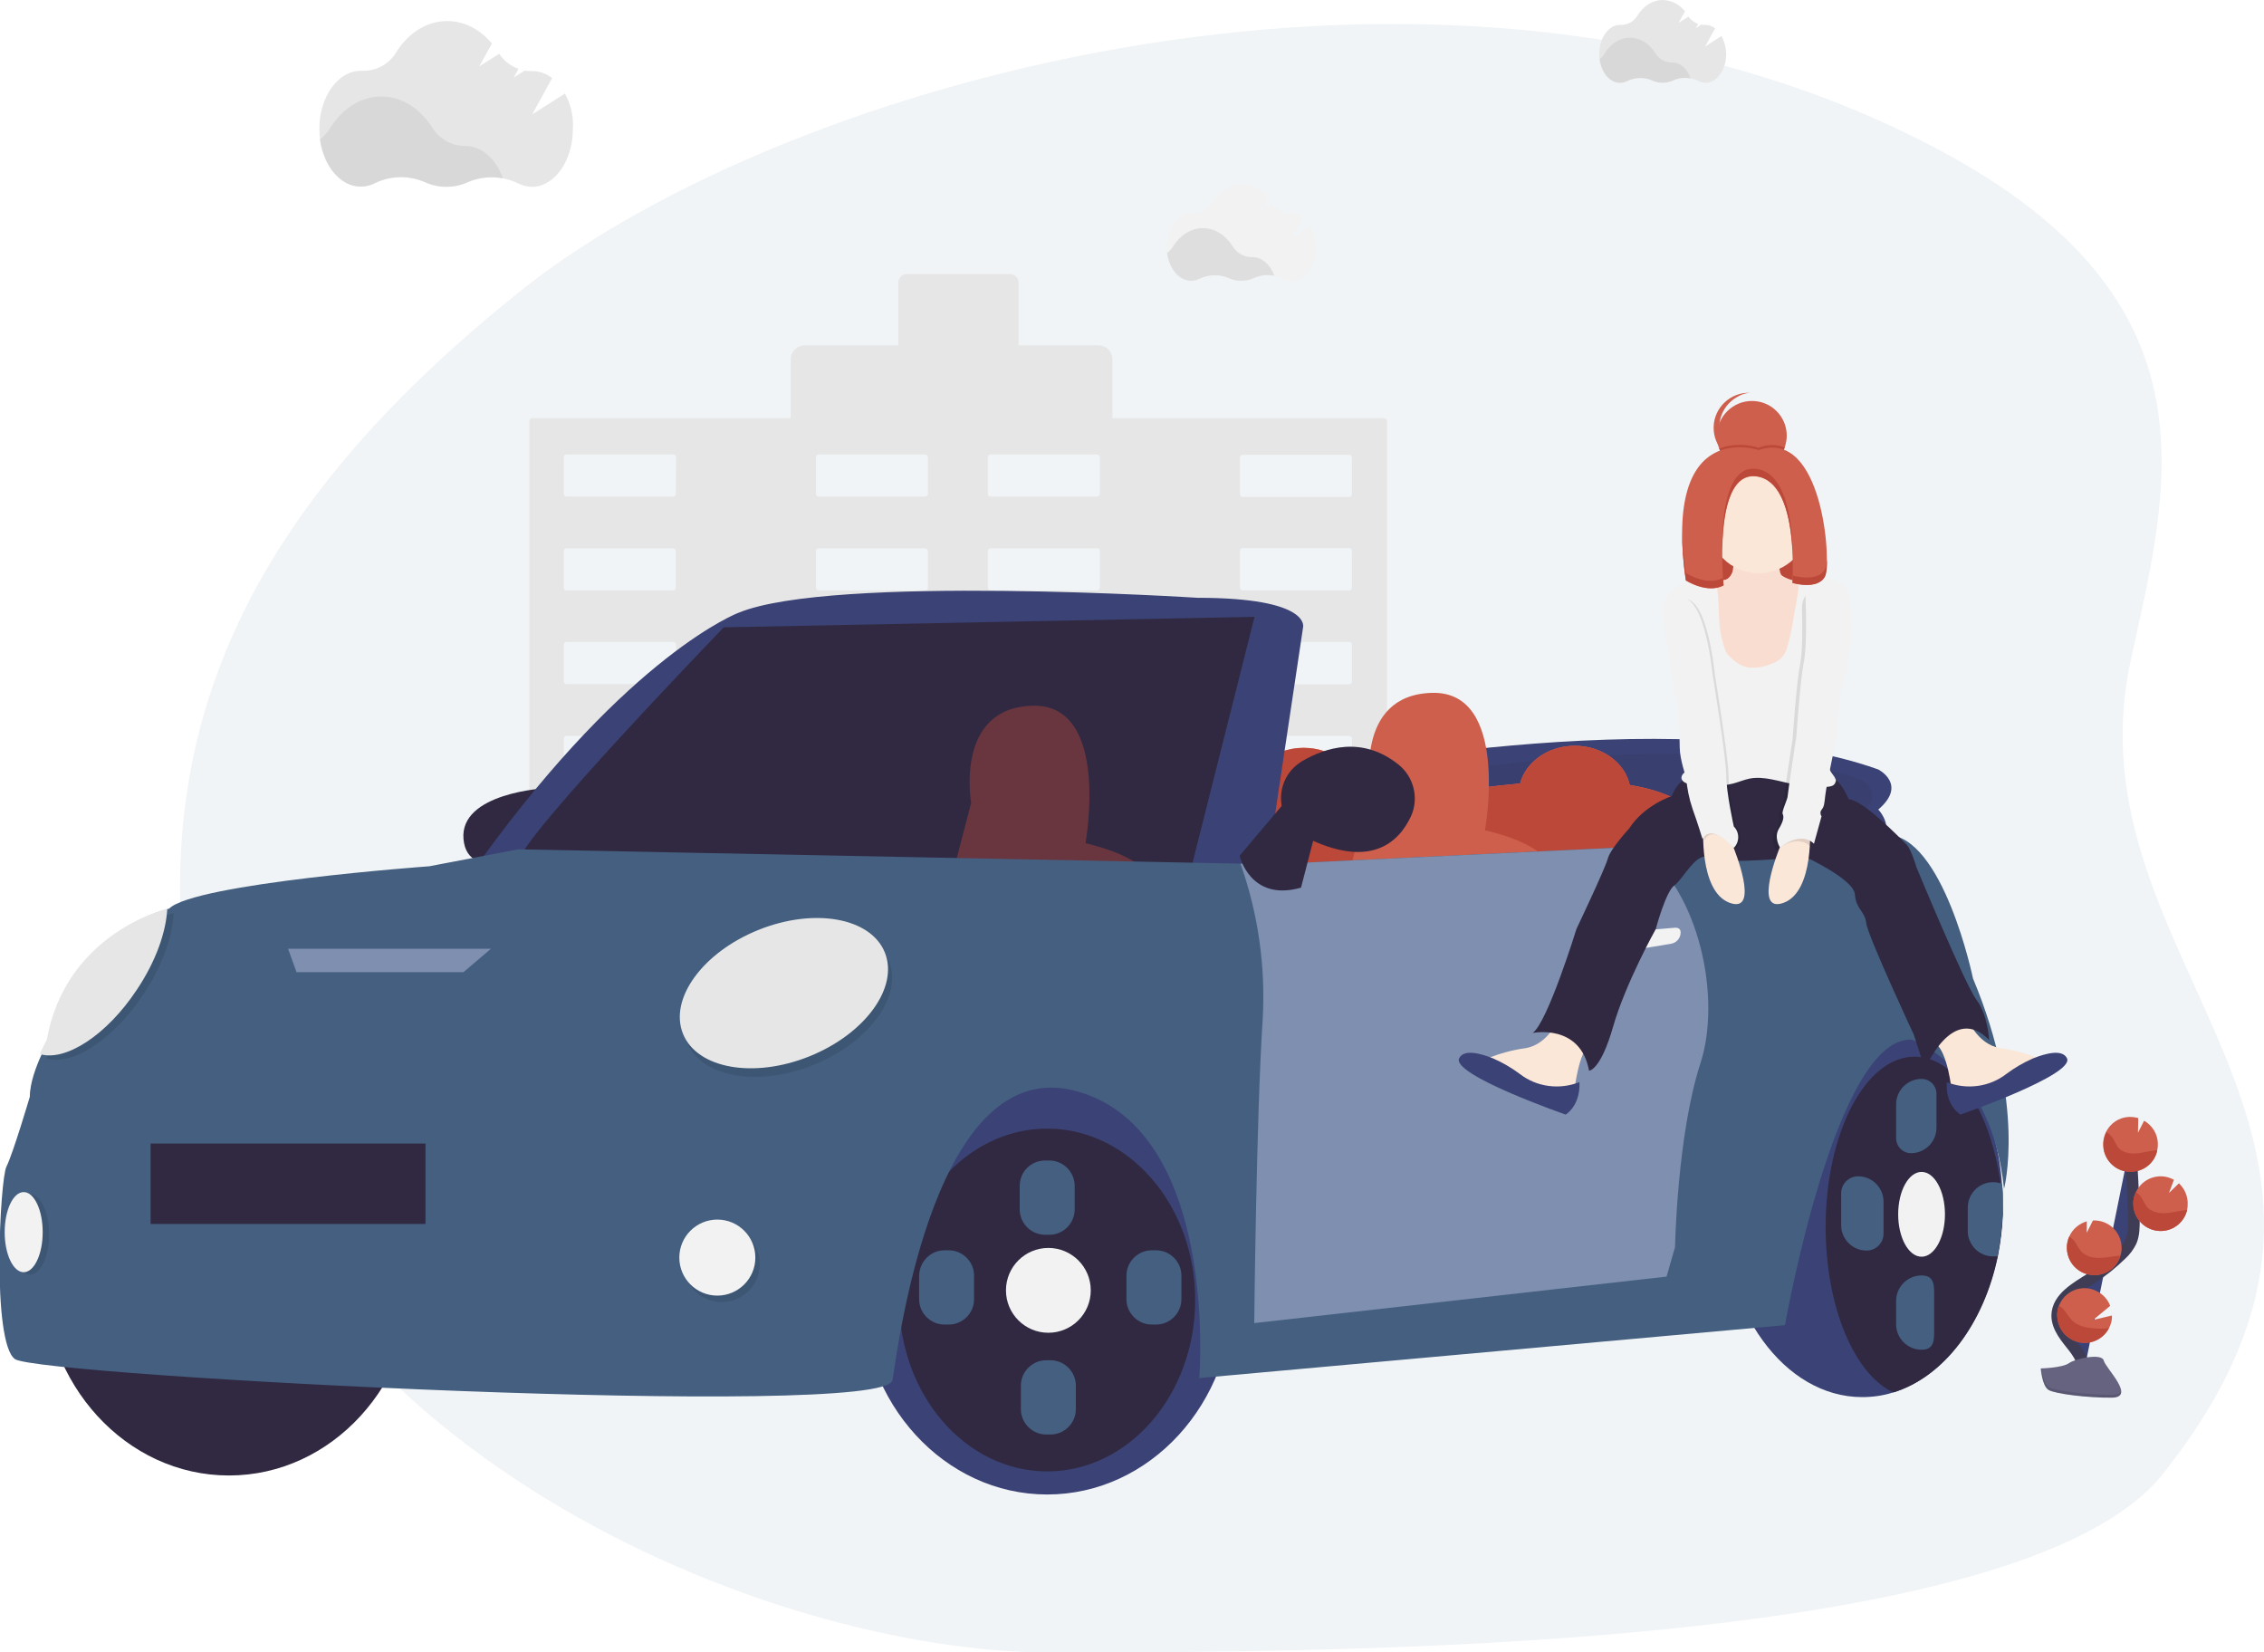 <?xml version="1.0" encoding="utf-8"?>
<!-- Generator: Adobe Illustrator 22.0.1, SVG Export Plug-In . SVG Version: 6.00 Build 0)  -->
<svg version="1.1" id="Ebene_1" xmlns="http://www.w3.org/2000/svg" xmlns:xlink="http://www.w3.org/1999/xlink" x="0px" y="0px"
	 viewBox="0 0 774.2 565" style="enable-background:new 0 0 774.2 565;" xml:space="preserve">
<style type="text/css">
	.st0{fill:#F0F4F6;}
	.st1{fill:#F2F2F2;}
	.st2{fill:#E6E6E6;}
	.st3{opacity:0.53;fill:#CCCCCC;enable-background:new    ;}
	.st4{fill:#3B4275;}
	.st5{fill:#302941;}
	.st6{opacity:0.1;fill:#302941;enable-background:new    ;}
	.st7{fill:#FF6347;}
	.st8{fill:#BC483A;}
	.st9{fill:#CF5F4D;}
	.st10{opacity:0.55;fill:#98403E;enable-background:new    ;}
	.st11{fill:#445F80;}
	.st12{opacity:0.1;enable-background:new    ;}
	.st13{fill:#7E8FB0;}
	.st14{fill:#FF6584;}
	.st15{fill:#FAE7D8;}
	.st16{fill:#FBBEBE;}
	.st17{opacity:0.76;fill:#FAE7D8;enable-background:new    ;}
	.st18{fill:#3B4275;stroke:#3F3D56;stroke-width:4;stroke-miterlimit:10;}
	.st19{fill:#656380;}
	.st20{opacity:0.2;fill:#302941;enable-background:new    ;}
</style>
<title>meineFahrten_forWhiteGB</title>
<g id="Ebene_2_1_">
	<g id="Ebene_1-2">
		<path class="st0" d="M178.6,99c89-71,316.9-136.7,484-48c98,52,78.8,116,66,175c-22.5,104,104,161,11,278
			c-48.6,61.1-287,61-381,61s-267-68-293-217C47.7,245.4,90.1,169.6,178.6,99z"/>
		<path class="st1" d="M448.2,77.3l-6.6,4.2l4-7.2c-1.1-0.9-2.5-1.4-4-1.4h-0.1c-0.5,0-0.9,0-1.4-0.1l-2.2,1.4l1-1.7
			c-1.6-0.6-2.9-1.6-3.9-3l-4,2.6l2.5-4.6c-2.1-2.8-5.4-4.4-8.9-4.5c-4.1,0-7.9,2.5-10.2,6.3c-1.4,2.3-4,3.7-6.8,3.6h-0.2
			c-4.6,0-8.3,5.2-8.3,11.6s3.7,11.6,8.3,11.6c1,0,2-0.2,2.9-0.7c3.1-1.5,6.8-1.6,10-0.2c2.7,1.2,5.8,1.2,8.5,0
			c3.2-1.4,6.9-1.3,10,0.2c0.9,0.5,1.9,0.7,2.9,0.7c4.6,0,8.3-5.2,8.3-11.6C450,81.9,449.3,79.5,448.2,77.3z"/>
		<path class="st2" d="M473.2,143h-92.8v-20.1c0-2.7-2.1-4.8-4.8-4.8h-27.3V96.7c0-1.7-1.3-3-3-3h-35.1c-1.7,0-3,1.3-3,3v21.4h-32
			c-2.7,0-4.8,2.1-4.8,4.8l0,0V143H182c-0.6,0-1,0.4-1,1v266.4c0,0.6,0.4,1,1,1h58.8c0.6,0,1-0.4,1-1v-35.9c0-0.6,0.4-1,1-1h24.7
			c0.6,0,1,0.4,1,1v35.9c0,0.6,0.4,1,1,1h116.2c0.6,0,1-0.4,1-1v-35.9c0-0.6,0.4-1,1-1h24.8c0.6,0,1,0.4,1,1v35.9c0,0.6,0.4,1,1,1
			h58.8c0.6,0,1-0.4,1-1V144C474.3,143.4,473.9,143,473.2,143C473.3,143,473.3,143,473.2,143z M231.1,361.2c0,0.6-0.4,1-1,1h-36.3
			c-0.6,0-1-0.4-1-1l0,0v-12.4c0-0.6,0.4-1,1-1h36.3c0.6,0,1,0.4,1,1L231.1,361.2z M231.1,329.1c0,0.6-0.4,1-1,1h-36.3
			c-0.6,0-1-0.4-1-1l0,0v-12.4c0-0.6,0.4-1,1-1h36.4c0.6,0,1,0.4,1,1l0,0L231.1,329.1z M231.1,297c0,0.6-0.4,1-1,1h-36.3
			c-0.6,0-1-0.4-1-1l0,0v-12.4c0-0.6,0.4-1,1-1h36.3c0.6,0,1,0.4,1,1L231.1,297z M231.1,265c0,0.6-0.4,1-1,1h-36.3c-0.6,0-1-0.4-1-1
			l0,0v-12.4c0-0.6,0.4-1,1-1h36.4c0.6,0,1,0.4,1,1l0,0L231.1,265z M231.1,232.9c0,0.6-0.4,1-1,1h-36.3c-0.6,0-1-0.4-1-1l0,0v-12.4
			c0-0.6,0.4-1,1-1h36.4c0.6,0,1,0.4,1,1L231.1,232.9z M231.1,200.9c0,0.6-0.4,1-1,1h-36.3c-0.6,0-1-0.4-1-1l0,0v-12.4
			c0-0.6,0.4-1,1-1h36.3c0.6,0,1,0.4,1,1L231.1,200.9z M231.1,168.8c0,0.6-0.4,1-1,1h-36.3c-0.6,0-1-0.4-1-1l0,0v-12.4
			c0-0.6,0.4-1,1-1h36.4c0.6,0,1,0.4,1,1l0,0L231.1,168.8z M317.3,361.2c0,0.6-0.4,1-1,1H280c-0.6,0-1-0.4-1-1v-12.4
			c0-0.6,0.4-1,1-1h36.3c0.6,0,1,0.4,1,1L317.3,361.2z M317.3,329.1c0,0.6-0.4,1-1,1H280c-0.6,0-1-0.4-1-1v-12.4c0-0.6,0.4-1,1-1
			h36.3c0.6,0,1,0.4,1,1l0,0L317.3,329.1z M317.3,297.1c0,0.6-0.4,1-1,1H280c-0.6,0-1-0.4-1-1v-12.4c0-0.6,0.4-1,1-1h36.3
			c0.6,0,1,0.4,1,1L317.3,297.1z M317.3,265c0,0.6-0.4,1-1,1H280c-0.6,0-1-0.4-1-1l0,0v-12.4c0-0.6,0.4-1,1-1h36.3c0.6,0,1,0.4,1,1
			l0,0L317.3,265z M317.3,232.9c0,0.6-0.4,1-1,1H280c-0.6,0-1-0.4-1-1v-12.4c0-0.6,0.4-1,1-1h36.3c0.6,0,1,0.4,1,1l0,0L317.3,232.9z
			 M317.3,200.9c0,0.6-0.4,1-1,1H280c-0.6,0-1-0.4-1-1v-12.4c0-0.6,0.4-1,1-1h36.3c0.6,0,1,0.4,1,1L317.3,200.9z M317.3,168.8
			c0,0.6-0.4,1-1,1H280c-0.6,0-1-0.4-1-1l0,0v-12.4c0-0.6,0.4-1,1-1h36.3c0.6,0,1,0.4,1,1l0,0L317.3,168.8z M376.1,361.2
			c0,0.6-0.4,1-1,1h-36.3c-0.6,0-1-0.4-1-1v-12.4c0-0.6,0.4-1,1-1h36.3c0.6,0,1,0.4,1,1L376.1,361.2z M376.1,329.1c0,0.6-0.4,1-1,1
			h-36.3c-0.6,0-1-0.4-1-1v-12.4c0-0.6,0.4-1,1-1h36.3c0.6,0,1,0.4,1,1l0,0L376.1,329.1z M376.1,297.1c0,0.6-0.4,1-1,1h-36.3
			c-0.6,0-1-0.4-1-1v-12.4c0-0.6,0.4-1,1-1h36.3c0.6,0,1,0.4,1,1L376.1,297.1z M376.1,265c0,0.6-0.4,1-1,1h-36.3c-0.6,0-1-0.4-1-1
			v-12.4c0-0.6,0.4-1,1-1h36.3c0.6,0,1,0.4,1,1l0,0L376.1,265z M376.1,233c0,0.6-0.4,1-1,1h-36.3c-0.6,0-1-0.4-1-1v-12.4
			c0-0.6,0.4-1,1-1h36.3c0.6,0,1,0.4,1,1l0,0L376.1,233z M376.1,200.9c0,0.6-0.4,1-1,1h-36.3c-0.6,0-1-0.4-1-1v-12.4
			c0-0.6,0.4-1,1-1h36.3c0.6,0,1,0.4,1,1L376.1,200.9z M376.1,168.8c0,0.6-0.4,1-1,1h-36.3c-0.6,0-1-0.4-1-1v-12.4c0-0.6,0.4-1,1-1
			h36.3c0.6,0,1,0.4,1,1l0,0L376.1,168.8z M462.3,361.2c0,0.6-0.4,1-1,1H425c-0.6,0-1-0.4-1-1l0,0v-12.4c0-0.6,0.4-1,1-1h36.3
			c0.6,0,1,0.4,1,1L462.3,361.2z M462.3,329.1c0,0.6-0.4,1-1,1H425c-0.6,0-1-0.4-1-1l0,0v-12.4c0-0.6,0.4-1,1-1h36.3
			c0.6,0,1,0.4,1,1L462.3,329.1z M462.3,297.1c0,0.6-0.4,1-1,1H425c-0.6,0-1-0.4-1-1v-12.4c0-0.6,0.4-1,1-1h36.3c0.6,0,1,0.4,1,1
			L462.3,297.1z M462.3,265c0,0.6-0.4,1-1,1H425c-0.6,0-1-0.4-1-1v-12.4c0-0.6,0.4-1,1-1h36.3c0.6,0,1,0.4,1,1L462.3,265z
			 M462.3,233c0,0.6-0.4,1-1,1H425c-0.6,0-1-0.4-1-1v-12.5c0-0.6,0.4-1,1-1h36.3c0.6,0,1,0.4,1,1L462.3,233z M462.3,200.9
			c0,0.6-0.4,1-1,1H425c-0.6,0-1-0.4-1-1l0,0v-12.5c0-0.6,0.4-1,1-1h36.3c0.6,0,1,0.4,1,1L462.3,200.9z M462.3,168.9
			c0,0.6-0.4,1-1,1H425c-0.6,0-1-0.4-1-1v-12.4c0-0.6,0.4-1,1-1h36.3c0.6,0,1,0.4,1,1L462.3,168.9z"/>
		<path class="st2" d="M193.2,32l-11.2,7.1l6.8-12.4c-1.9-1.5-4.3-2.4-6.8-2.4h-0.2c-0.8,0-1.6,0-2.3-0.2l-3.8,2.4l1.6-3
			c-2.7-0.9-5-2.7-6.6-5.1l-6.8,4.3l4.3-7.8c-4-4.8-9.3-7.7-15.3-7.7c-7.1,0-13.4,4.2-17.5,10.8c-2.4,4-6.9,6.4-11.6,6.2h-0.4
			c-7.8,0-14.2,8.9-14.2,19.8s6.4,19.8,14.2,19.8c1.7,0,3.4-0.4,4.9-1.2c5.4-2.6,11.6-2.7,17.1-0.3c4.6,2.1,9.9,2.1,14.6,0
			c5.4-2.4,11.7-2.2,17,0.3c1.5,0.8,3.2,1.2,4.8,1.3c7.8,0,14.1-8.9,14.1-19.8C196.2,39.9,195.2,35.7,193.2,32z"/>
		<path class="st3" d="M172,61c-4.1-0.8-8.3-0.3-12.1,1.3c-4.6,2.1-9.9,2.1-14.6,0c-5.5-2.4-11.7-2.3-17.1,0.3
			c-1.5,0.8-3.2,1.2-4.9,1.2c-6.9,0-12.7-7-13.9-16.2c1.4-1,2.6-2.3,3.5-3.8c4.1-6.6,10.4-10.8,17.5-10.8s13.3,4.2,17.4,10.6
			c2.5,4,6.8,6.4,11.5,6.3h0.2C164.9,50.1,169.7,54.5,172,61z"/>
		<path class="st2" d="M588.7,12.3l-5.6,3.6l3.4-6.2c-1-0.8-2.2-1.2-3.4-1.2H583c-0.4,0-0.8,0-1.2-0.1l-1.9,1.2l0.8-1.4
			c-1.3-0.5-2.5-1.4-3.3-2.5L574,7.8l2.2-3.9c-1.8-2.4-4.6-3.8-7.6-3.9c-3.5,0-6.7,2.1-8.7,5.4c-1.2,2-3.4,3.2-5.8,3.1H554
			c-3.9,0-7.1,4.4-7.1,9.9s3.2,9.9,7.1,9.9c0.9,0,1.7-0.2,2.5-0.6c2.7-1.3,5.8-1.4,8.5-0.2c2.3,1,5,1,7.3,0c2.7-1.2,5.8-1.1,8.5,0.2
			c0.8,0.4,1.6,0.6,2.4,0.6c3.9,0,7.1-4.4,7.1-9.9C590.2,16.2,589.7,14.2,588.7,12.3z"/>
		<path class="st3" d="M578.1,26.8c-2-0.4-4.1-0.2-6,0.7c-1.1,0.5-2.4,0.8-3.6,0.8c-1.2,0-2.5-0.3-3.6-0.8c-2.7-1.2-5.9-1.1-8.5,0.2
			c-0.8,0.4-1.6,0.6-2.5,0.6c-3.5,0-6.3-3.5-6.9-8.1c0.7-0.5,1.3-1.1,1.7-1.9c2-3.3,5.2-5.4,8.7-5.4s6.7,2.1,8.7,5.3
			c1.2,2,3.4,3.2,5.8,3.2h0.1C574.6,21.3,577,23.5,578.1,26.8z"/>
		<path class="st4" d="M684.9,411.6c0,1.2,0,2.5-0.1,3.7c-0.2,4.8-0.8,9.5-1.7,14.2c-4.8,23.2-18.5,41.3-35.7,46.6
			c-3.4,1.1-7,1.6-10.6,1.6c-26.6,0-48.1-29.6-48.1-66.2s21.5-66.2,48.1-66.2c24.9,0,45.4,26.1,47.8,59.5
			C684.9,407.1,684.9,409.3,684.9,411.6z"/>
		<path class="st5" d="M684.9,415.3c-0.2,4.8-0.8,9.5-1.7,14.2c-4.8,23.2-18.5,41.3-35.7,46.6c-13.3-6.1-23.2-29.1-23.2-56.6
			c0-32.1,13.6-58.2,30.4-58.2c14.1,0,25.9,18.4,29.4,43.3C684.4,408.1,684.7,411.6,684.9,415.3z"/>
		<path class="st4" d="M443.4,265.2c0,0,130.2-26.8,198.9-2.1c0,0,10.1,5.1,0,13.7c0,0,9.6,10.1-7.1,13.7l-66.4,4.1l-125.3-12.8
			V265.2z"/>
		<path class="st6" d="M466.2,268.5c0,0,111.4-22.9,170.2-1.9c0,0,8.7,4.3,0,11.8c0,0,8.2,8.7-6.1,11.8l-56.9,3.5l-107.3-10.9V268.5
			z"/>
		<path class="st7" d="M593.1,308.5l-8.7-17.4c0,0,3.8-17.6-27.1-22.7c-1.7-7.7-9.5-13.4-18.8-13.4c-9.1,0-16.7,5.5-18.7,12.9
			c-4.4,0.4-9.2,0.9-14.2,1.6l-7.1,37.9l-0.9-1.8c0,0,4.5-20.7-36-23.8c2.2-2.7,3.4-6,3.4-9.5c0-9.2-8.6-16.6-19.2-16.6
			s-19.2,7.4-19.2,16.6c0,3.8,1.4,7.4,4,10.2c-3.8,0.4-7.8,0.8-12,1.4l-8,42.7l36.9,5.1l58.7-8.7l-5.2-10.4l33.4,4.6L593.1,308.5z"
			/>
		<path class="st8" d="M593.1,308.5l-8.7-17.4c0,0,3.8-17.6-27.1-22.7c-1.7-7.7-9.5-13.4-18.8-13.4c-9.1,0-16.7,5.5-18.7,12.9
			c-4.4,0.4-9.2,0.9-14.2,1.6l-7.1,37.9l-0.9-1.8c0,0,4.5-20.7-36-23.8c2.2-2.7,3.4-6,3.4-9.5c0-9.2-8.6-16.6-19.2-16.6
			s-19.2,7.4-19.2,16.6c0,3.8,1.4,7.4,4,10.2c-3.8,0.4-7.8,0.8-12,1.4l-8,42.7l36.9,5.1l58.7-8.7l-5.2-10.4l33.4,4.6L593.1,308.5z"
			/>
		<path class="st9" d="M468.7,270.1c0,0-5.8-32.5,21-33.2s18.1,47,18.1,47s20.3,4.3,21.7,12.3s-70.1,10.1-70.1,10.1L468.7,270.1z"/>
		<path class="st4" d="M421.7,441.6c0,38.3-28.5,69.4-63.6,69.4s-63.6-31.1-63.6-69.4s28.8-75.6,64-75.6S421.7,403.3,421.7,441.6z"
			/>
		<ellipse class="st5" cx="358.1" cy="444.5" rx="50.6" ry="58.6"/>
		<ellipse class="st5" cx="78.3" cy="435.1" rx="63.6" ry="69.4"/>
		<path class="st5" d="M186.7,269.5c0,0-29.6,1.5-28.2,17.4s25.3,4.3,25.3,4.3L186.7,269.5z"/>
		<path class="st4" d="M433.4,296l12.2-81.5c0,0,2.9-10.1-36.1-10.1c0,0-125.1-8-156.9,5.1c0,0-36.9,13.7-88.2,84.6
			C164.3,294.1,428.3,300.3,433.4,296z"/>
		<path class="st5" d="M429,210.9l-22.4,88.9l-14.1-0.3l-66.5-1.6l-148.4-3.6c-0.4-7,69.9-79.8,69.9-79.8L429,210.9z"/>
		<path class="st10" d="M326,297.9l6.1-23.4c0,0-5.8-32.5,21-33.2s18.1,47,18.1,47s18.4,4,21.4,11.2L326,297.9z"/>
		<path class="st11" d="M685.3,406.5c-4.3-41.9-31.5-51-31.5-51c-26-1.5-43.4,97.6-43.4,97.6l-200.3,18.1c0,0,6.9-84.2-41.6-98
			s-61.1,85-63.3,98.7s-292.1-1.4-300.1-7.2s-5.1-61.5-2.9-65.8s8-23.9,8-23.9c0-4.7,2.2-10.5,4.1-14.6c1.3-2.9,2.4-4.9,2.4-4.9
			c6.3-35.6,38.9-44.3,41.1-44.8h0c8.7-8.7,89-14.5,89-14.5l30.4-5.8l246.9,4.9l10.5,0.2l125.5-6l84.9-4.1
			c19.5,0,29.7,49.2,29.7,49.2C692.9,378,685.3,406.5,685.3,406.5z"/>
		
			<ellipse transform="matrix(0.928 -0.373 0.373 0.928 -108.302 125.37)" class="st12" cx="269.5" cy="342.3" rx="37.2" ry="23.3"/>
		
			<ellipse transform="matrix(0.928 -0.373 0.373 0.928 -107.325 124.616)" class="st2" cx="268.1" cy="339.4" rx="37.2" ry="23.3"/>
		<path class="st12" d="M59.4,312.2c-0.4,8-3.9,18-10.3,27.7c-10.3,15.6-24.5,24.7-33.2,22c1.3-2.9,2.4-4.9,2.4-4.9
			C24.5,321.4,57.2,312.7,59.4,312.2z"/>
		<path class="st2" d="M57.2,310.7c-0.4,8-3.9,18-10.4,27.7c-10.3,15.6-24.5,24.7-33.2,22c1.3-2.9,2.4-4.9,2.4-4.9
			C22.4,319.9,55,311.3,57.2,310.7z"/>
		<polygon class="st13" points="158.5,332.4 101.4,332.4 98.5,324.4 167.9,324.4 		"/>
		<rect x="51.5" y="391" class="st5" width="94" height="27.5"/>
		<circle class="st12" cx="246.8" cy="432.2" r="13"/>
		<circle class="st1" cx="245.3" cy="430" r="13"/>
		<ellipse class="st12" cx="10.3" cy="422.1" rx="6.5" ry="13.7"/>
		<ellipse class="st1" cx="8.1" cy="421.3" rx="6.5" ry="13.7"/>
		<path class="st13" d="M581.5,363.5c-8,24.6-8.7,62.9-8.7,62.9l-2.9,10.1l-141,15.9c0,0,0.7-70.9,2.9-104.1c1-18-1.6-36-7.6-53
			l10.5,0.2l125.5-6C581.3,304.2,588.7,341.4,581.5,363.5z"/>
		<path class="st1" d="M549.4,319.2c-2,0.1-3.4,1.8-3.3,3.8c0,0,0,0,0,0c0,0.1,0,0.2,0,0.3c0.1,0.8,0.7,1.5,1.5,1.9
			c2.3,1.2,17.9-1.5,23.8-2.5c1.8-0.3,3.2-1.8,3.3-3.6c0.1-1-0.3-1.9-1.8-1.9L549.4,319.2z"/>
		<path class="st5" d="M423.9,292.6c0,0,3.6,15.9,21,10.9l5.8-22.4l-11.6-6.5L423.9,292.6z"/>
		<path class="st5" d="M445.2,260.3c8-4.7,20.6-8.8,33,1.1c5.3,4.2,7.1,11.6,4.3,17.7c-4.1,8.8-13.8,18.4-36.4,7
			c-2.2-1.1-4.1-2.8-5.5-4.9l-0.1-0.2c-4.5-6.8-2.6-15.9,4.1-20.3L445.2,260.3z"/>
		<circle class="st1" cx="358.5" cy="441.2" r="14.5"/>
		<ellipse class="st1" cx="657.1" cy="415.2" rx="8" ry="14.5"/>
		<path class="st11" d="M357.4,396.8h1.4c4.8,0,8.7,3.9,8.7,8.7v8c0,4.8-3.9,8.7-8.7,8.7h-1.4c-4.8,0-8.7-3.9-8.7-8.7v-8
			C348.7,400.6,352.6,396.8,357.4,396.8z"/>
		<path class="st11" d="M657.1,368.9L657.1,368.9c2.8,0,5.1,2.3,5.1,5.1v11.6c0,4.8-3.9,8.7-8.7,8.7l0,0c-2.8,0-5.1-2.3-5.1-5.1
			v-11.6C648.4,372.8,652.3,368.9,657.1,368.9z"/>
		<path class="st11" d="M657.1,461.5L657.1,461.5c-4.8,0-8.7-3.9-8.7-8.7v-8c0-4.8,3.9-8.7,8.7-8.7l0,0c4.8,0,4.3,3.9,4.3,8.7v8
			C661.4,457.6,661.9,461.5,657.1,461.5z"/>
		<path class="st11" d="M635.4,402.2L635.4,402.2c4.8,0,8.7,3.9,8.7,8.7v10.9c0,3.2-2.6,5.8-5.8,5.8l0,0l0,0c-4.8,0-8.7-3.9-8.7-8.7
			V408C629.6,404.8,632.2,402.2,635.4,402.2C635.4,402.2,635.4,402.2,635.4,402.2z"/>
		<path class="st11" d="M684.9,411.6c0,1.2,0,2.5-0.1,3.7c-0.2,4.8-0.8,9.5-1.7,14.2c-0.5,0.1-1,0.1-1.5,0.1c-4.8,0-8.7-3.9-8.7-8.7
			v-8c0-4.8,3.9-8.7,8.7-8.7c0.8,0,1.5,0.1,2.2,0.3c0.3,0.1,0.5,0.1,0.8,0.3C684.9,407.1,684.9,409.3,684.9,411.6z"/>
		<path class="st11" d="M393.9,427.5h1.4c4.8,0,8.7,3.9,8.7,8.7v8c0,4.8-3.9,8.7-8.7,8.7h-1.4c-4.8,0-8.7-3.9-8.7-8.7v-8
			C385.2,431.4,389.1,427.5,393.9,427.5z"/>
		<path class="st11" d="M323,427.5h1.4c4.8,0,8.7,3.9,8.7,8.7v8c0,4.8-3.9,8.7-8.7,8.7H323c-4.8,0-8.7-3.9-8.7-8.7v-8
			C314.4,431.4,318.2,427.5,323,427.5z"/>
		<path class="st11" d="M357.8,465.1h1.4c4.8,0,8.7,3.9,8.7,8.7v8c0,4.8-3.9,8.7-8.7,8.7h-1.4c-4.8,0-8.7-3.9-8.7-8.7v-8
			C349.1,469,353,465.1,357.8,465.1z"/>
		<path class="st9" d="M611,149c0,1.4-0.3,2.7-0.7,4c-2.2,6.2-9.1,9.5-15.3,7.3c-3.3-1.2-5.9-3.7-7.1-6.9c-0.5-1.4-0.8-2.8-0.8-4.3
			c0-6.6,5.4-12,12-12S611,142.4,611,149z"/>
		<path class="st9" d="M589.4,152c-3.2-5.8-1.1-13.1,4.7-16.3c0,0,0,0,0,0l0,0c1.3-0.8,2.8-1.3,4.3-1.4c-6.6-0.2-12.2,5-12.4,11.6
			s5,12.2,11.6,12.4c0.6,0,1.2,0,1.8-0.1C595.3,158,591.5,155.7,589.4,152z"/>
		<rect x="584" y="165.7" class="st14" width="32.2" height="50.2"/>
		<rect x="584.7" y="164.2" class="st8" width="32.2" height="50.2"/>
		<path class="st15" d="M533.2,347.7c0,0-3.4,9.4-11.6,10.7c-4.4,0.6-8.7,1.8-12.8,3.4l19.3,12.4l10.3-1.3c0,0,1.3-13.3,5.6-16.3
			S533.2,347.7,533.2,347.7z"/>
		<path class="st15" d="M672.5,347.7c0,0,3.4,9.4,11.6,10.7c4.4,0.6,8.8,1.8,12.9,3.4l-19.3,12.4l-10.3-1.2c0,0-1.3-13.3-5.6-16.3
			S672.5,347.7,672.5,347.7z"/>
		<path class="st5" d="M578.6,264.5c0,0-5.2,2.6-6.9,7.7c0,0-9.4,3-14.6,11.1c0,0-6.4,6.9-7.3,10.3s-10.7,24-10.7,24
			s-9.9,32.1-15,35.6c0,0,16.3-3.4,19.3,12.9c0,0,3.9,0,8.2-15s14.6-33.4,14.6-33.4s3.4-12.9,6.4-15s7.7-12,12-9.4
			s32.6-0.4,32.6-0.4s16.7,7.7,17.1,12.9s3.4,5.6,3.9,9.9s16.3,38.2,16.3,38.2s3,9.4,3.8,11.6c0,0,9.4-22.7,21.9-9.9
			c0,0-0.4-8.6-4.3-13.7s-20.6-45.5-20.6-45.5s-1.7-6-3.4-7.7s-15-15.4-19.7-15.4c0,0-2.6-6.4-5.6-7.3L578.6,264.5z"/>
		<path class="st4" d="M540.1,370c-6.8,2.7-14.6,1.7-20.4-2.8c-2.8-2.1-5.9-3.9-9.1-5.3c-4.5-1.8-10-3.2-11.6-0.1
			c-3,5.6,36.4,19.3,36.4,19.3S540.5,378.1,540.1,370z"/>
		<path class="st4" d="M665.7,370c6.8,2.7,14.6,1.7,20.4-2.8c2.8-2.1,5.9-3.9,9.1-5.3c4.5-1.8,10-3.2,11.6-0.1
			c3,5.6-36.4,19.3-36.4,19.3S665.2,378.1,665.7,370z"/>
		<path class="st16" d="M592.7,194c0,1.5-0.7,3-1.9,3.9c-1,0.6-2.4,0.6-3.6,0.9c-2.6,0.6-4.7,2.5-5.7,4.9c-1,2.4-1.2,5.1-0.5,7.6
			c0.3,1.2,0.6,2.5,1.1,3.7c1.2,3.6,2.9,7,5.1,10c2,2.3,4.3,4.5,6.7,6.3c2.3,2.4,5.5,3.8,8.9,3.6c1.6,0.2,3.3,0,4.8-0.7
			c2.2-1.3,2.8-4,4-6.2c1-1.9,2.5-3.5,3.4-5.4c0.7-1.5,1.1-3.1,1.5-4.7l2-8.9c0.7-3.2,1.4-6.9-0.4-9.6c-0.1-0.2-0.3-0.4-0.5-0.6
			c-0.3-0.1-0.7-0.2-1.1-0.1c-2.3,0.2-4.6-0.4-6.6-1.5c-0.3-0.2-0.6-0.4-0.8-0.6c-0.3-0.5-0.5-1-0.5-1.5c-0.2-1.1-0.5-2.2-0.9-3.2
			c-0.1-0.4-0.3-0.7-0.6-1c-0.3-0.2-0.6-0.3-1-0.3c-3.1-0.5-6.2-0.8-9.3-1c-1,0-2.6-0.5-3.3,0.4S592.8,192.9,592.7,194z"/>
		<path class="st17" d="M592.7,194c0,1.5-0.7,3-1.9,3.9c-1,0.6-2.4,0.6-3.6,0.9c-2.6,0.6-4.7,2.5-5.7,4.9c-1,2.4-1.2,5.1-0.5,7.6
			c0.3,1.2,0.6,2.5,1.1,3.7c1.2,3.6,2.9,7,5.1,10c2,2.3,4.3,4.5,6.7,6.3c2.3,2.4,5.5,3.8,8.9,3.6c1.6,0.2,3.3,0,4.8-0.7
			c2.2-1.3,2.8-4,4-6.2c1-1.9,2.5-3.5,3.4-5.4c0.7-1.5,1.1-3.1,1.5-4.7l2-8.9c0.7-3.2,1.4-6.9-0.4-9.6c-0.1-0.2-0.3-0.4-0.5-0.6
			c-0.3-0.1-0.7-0.2-1.1-0.1c-2.3,0.2-4.6-0.4-6.6-1.5c-0.3-0.2-0.6-0.4-0.8-0.6c-0.3-0.5-0.5-1-0.5-1.5c-0.2-1.1-0.5-2.2-0.9-3.2
			c-0.1-0.4-0.3-0.7-0.6-1c-0.3-0.2-0.6-0.3-1-0.3c-3.1-0.5-6.2-0.8-9.3-1c-1,0-2.6-0.5-3.3,0.4S592.8,192.9,592.7,194z"/>
		<path class="st1" d="M586.8,199.1c-1.7-0.5-3.4-0.8-5.2-0.8c-4.1-0.1-8.5,1.3-11,4.7c-1.6,2.4-2.2,5.4-1.7,8.3
			c0.6,2.9,1.9,5.5,3.8,7.7c1.1,1.2,2.1,2.4,2.9,3.8c1.1,2.2,1.2,4.8,1.5,7.2c0.7,5.9,3.2,11.4,4.2,17.2s0.1,12.6-4.5,16.3
			c-0.8,0.6-1.7,1.3-1.8,2.3c-0.1,1.6,2,2.3,3.5,2.4c4.7,0.5,9.6,0.9,14.2-0.3c1.9-0.5,3.7-1.3,5.7-1.7c4.9-0.9,9.9,1,14.8,1.9
			c3.6,0.6,7.2,0.9,10.8,0.9c0.8,0.1,1.7,0,2.5-0.3c0.8-0.3,1.3-1.1,1.3-2c-0.2-0.5-0.4-1-0.8-1.5c-2.5-3.1-3.3-7.2-3.9-11.1
			l-2.2-13.1c-1.2-7-2.4-14.6,1-20.9c2.4-4.5,6.8-7.7,9.3-12.1c0.9-1.3,1.3-3,1.1-4.6c-0.4-2.2-2.4-3.8-4.5-4.8
			c-4-1.8-8.5-1.9-12.6-0.5c0.1,3.1-0.7,6.3-1.2,9.4l-0.9,5.1c-0.5,3-1.1,5.9-2,8.8c-0.3,1.2-0.9,2.2-1.6,3.2
			c-0.8,0.9-1.7,1.5-2.8,2c-2.3,1.1-4.8,1.7-7.3,1.7c-1.1,0-2.2-0.1-3.2-0.5c-1.7-0.7-3.2-1.8-4.5-3.1c-0.4-0.4-0.8-0.8-1.2-1.3
			c-0.4-0.6-0.6-1.3-0.8-1.9c-0.6-1.8-1-3.6-1.4-5.4c-0.2-1.4-0.3-2.8-0.4-4.2C587.7,207.8,587.7,203.1,586.8,199.1z"/>
		<path class="st15" d="M582.5,282.1c0,0-1.7,22.7,9,26.6s1.3-18.9,1.3-18.9l-3.4-6.9L582.5,282.1z"/>
		<path class="st15" d="M618.9,282.1c0,0,1.7,22.7-9,26.6s-1.3-18.9-1.3-18.9l3.4-6.9L618.9,282.1z"/>
		<path class="st12" d="M573.1,206.2l-3.4,5.6c0,0,3,19.3,3.4,22.7c0.4,2.5,0.9,4.9,1.7,7.3c0,0,0.4,10.3,0.4,14.1
			c0,3.9,2.2,10.3,2.2,10.3c0.3,3.6,1,7.2,2.2,10.7c1.7,4.7,3.4,10.3,3.4,10.3s2.2-6,10.7,3c2-2,2-5.3,0-7.3c0,0-2.6-11.6-2.6-17.6
			s-4.7-34.7-4.7-34.7S583.4,198,573.1,206.2z"/>
		<path class="st1" d="M572.2,205.8l-3.4,5.6c0,0,3,19.3,3.4,22.7c0.4,2.5,0.9,4.9,1.7,7.3c0,0,0.5,10.3,0.5,14.2s2.2,10.3,2.2,10.3
			c0.3,3.6,1,7.2,2.2,10.7c1.7,4.7,3.4,10.3,3.4,10.3s2.2-6,10.7,3c2-2,2-5.3,0-7.3c0,0-2.6-11.6-2.6-17.6s-4.7-34.7-4.7-34.7
			S582.5,197.7,572.2,205.8z"/>
		<path class="st12" d="M628.8,202.8l2.2,2.6c0,0,2.5,14.6-3,33l-1.7,16.7c0,0-3,14.1-3.4,17.6s-0.4,3.9-1.3,5.1
			c-0.5,0.6-0.5,1.5,0,2.2l-2.6,9.4c0,0-3.9-4.7-11.6,1.3c0,0-2.2-3.4-0.4-6.4s1.7-4.3,1.3-5.1s1.7-5.1,1.7-6s3-20.6,3-20.6
			s1.3-19.3,2.6-25.7c0.8-4,0.8-12.8,0.6-19c-0.1-6.5,7.7-10,12.3-5.4C628.6,202.5,628.7,202.6,628.8,202.8z"/>
		<path class="st1" d="M630.1,201.9l2.2,2.6c0,0,2.5,14.6-3,33l-1.7,16.7c0,0-3,14.2-3.4,17.6s-0.4,3.9-1.3,5.1
			c-0.5,0.6-0.5,1.5,0,2.2l-2.6,9.4c0,0-3.9-4.7-11.6,1.3c0,0-2.2-3.4-0.4-6.4s1.7-4.3,1.3-5.1s1.7-5.1,1.7-6s3-20.6,3-20.6
			s1.3-19.3,2.6-25.7s0.4-25.7,0.4-25.7S624.1,195.5,630.1,201.9z"/>
		<circle class="st15" cx="601.4" cy="178.8" r="17.2"/>
		<path class="st8" d="M610.3,153c-2.2,6.2-9.1,9.5-15.3,7.3c-3.3-1.2-5.9-3.7-7.1-6.9c6.7-2.7,13.5-0.3,13.5-0.3
			C604.2,151.9,607.4,151.9,610.3,153z"/>
		<path class="st9" d="M601.4,153.9c0,0-33-11.6-24.9,44.6c0,0,7.3,4.7,12.9,1.7c0,0-3.9-39,11.1-37.3s12.4,36.4,12.4,36.4
			s8.6,2.6,11.1-2.2S623.2,146.2,601.4,153.9z"/>
		<path class="st8" d="M600.5,160.3c-10.3-1.2-11.7,16.8-11.6,28.2c0.1-11.4,2-26.8,11.6-25.7c10.7,1.2,12.5,19.3,12.6,29.5
			C613.2,183,612.2,161.7,600.5,160.3z"/>
		<path class="st8" d="M576.5,195.9c-0.7-4.9-1.2-9.9-1.3-14.9c0,5.8,0.4,11.7,1.3,17.4c0,0,7.3,4.7,12.9,1.7c0,0-0.1-0.9-0.2-2.5
			C583.6,200.6,576.5,195.9,576.5,195.9z"/>
		<path class="st8" d="M624.1,194.6c-2.4,4.4-10,2.5-11,2.2c0,1.6-0.1,2.5-0.1,2.5s8.6,2.6,11.1-2.2c0.5-1,0.8-3.7,0.7-7.4
			C624.9,191.4,624.6,193.1,624.1,194.6z"/>
		<path class="st18" d="M712,472.1c2-3.7-0.3-8.2-2.8-11.4s-5.7-6.7-5.7-10.9c0.1-6,6.5-9.5,11.6-12.7c3.8-2.4,7.2-5.2,10.4-8.3
			c1.3-1.2,2.4-2.7,3.2-4.3c1-2.3,1-5,1-7.6c-0.2-8.5-0.6-17.1-1.3-25.6"/>
		<path class="st9" d="M737.9,390.9c-0.1-3.2-1.9-6.1-4.7-7.7l-2.1,4.1l0.1-5c-1-0.3-2-0.4-3.1-0.4c-5.2,0.2-9.1,4.6-8.9,9.8
			c0.2,5.2,4.6,9.1,9.8,8.9C734.2,400.4,738.1,396,737.9,390.9L737.9,390.9z"/>
		<path class="st9" d="M721.2,454.1c-2.4,4.6-8,6.4-12.6,4c-3-1.5-4.9-4.5-5.1-7.9c-0.1-1.3,0.1-2.6,0.6-3.8
			c1.9-4.8,7.3-7.2,12.1-5.3c2.5,1,4.5,2.9,5.4,5.4l-5.8,4.8l6.4-1.5C722.3,451.3,721.9,452.8,721.2,454.1z"/>
		<path class="st9" d="M716.6,436c-5.2,0.2-9.5-3.7-9.8-8.9c0,0,0,0,0,0l0,0c-0.1-1.5,0.2-2.9,0.8-4.3c1.1-2.5,3.3-4.4,6-5.2v3.9
			l2.1-4.2l0,0c5.2-0.2,9.5,3.7,9.8,8.9c0.1,1.1-0.1,2.2-0.4,3.2C724,433.2,720.6,435.8,716.6,436z"/>
		<path class="st9" d="M739.3,420.9c-5.2,0.2-9.5-3.7-9.8-8.9c0,0,0,0,0,0l0,0c-0.1-1.5,0.2-3,0.9-4.4c2.2-4.7,7.8-6.7,12.4-4.5
			l0.6,0.3l-1.7,4.5l3.4-3.3c1.8,1.7,2.9,4,3,6.5c0,0.9,0,1.7-0.2,2.6C747,417.7,743.5,420.7,739.3,420.9z"/>
		<path class="st19" d="M697.9,467.9c0,0,7.4-0.2,9.6-1.8s11.3-3.5,11.9-0.9s11.1,12.6,2.8,12.7s-19.3-1.3-21.6-2.6
			S697.9,467.9,697.9,467.9z"/>
		<path class="st20" d="M722.3,476.9c-8.3,0.1-19.3-1.3-21.6-2.6c-1.7-1-2.4-4.7-2.6-6.4h-0.3c0,0,0.5,6,2.7,7.3s13.2,2.7,21.6,2.6
			c2.4,0,3.2-0.9,3.2-2.2C725,476.4,724.1,476.9,722.3,476.9z"/>
		<path class="st8" d="M736.6,393.4c-2.2,0.2-4.3,0.9-6.4,1s-4.5-0.4-5.9-2.1c-0.6-1-1.2-2-1.7-3c-0.6-0.9-1.4-1.7-2.3-2.2
			c-0.7,1.4-1.1,3-1,4.7c0.2,5.2,4.6,9.2,9.7,8.9c4.3-0.2,7.9-3.2,8.7-7.4C737.3,393.3,737,393.3,736.6,393.4z"/>
		<path class="st8" d="M739.3,420.9c-5.2,0.2-9.5-3.7-9.8-8.9c0,0,0,0,0,0l0,0c-0.1-1.5,0.2-3,0.9-4.4c0.7,0.5,1.4,1.1,1.9,1.9
			c0.6,1.1,1.2,2.1,1.8,3.1c1.5,1.7,3.9,2.3,6.2,2.2s4.4-0.7,6.7-1c0.3,0,0.6,0,0.9-0.1C747,417.7,743.5,420.7,739.3,420.9z"/>
		<path class="st8" d="M716.6,436c-5.2,0.2-9.5-3.7-9.8-8.9c0,0,0,0,0,0l0,0c-0.1-1.5,0.2-2.9,0.8-4.3c0.8,0.5,1.5,1.1,2,1.9
			c0.6,1.1,1.3,2.1,2,3.1c1.6,1.8,4.2,2.4,6.6,2.3s4.5-0.6,6.8-0.8C724,433.2,720.6,435.8,716.6,436z"/>
		<path class="st8" d="M721.2,454.1c-2.4,4.6-8,6.4-12.6,4c-3-1.5-4.9-4.5-5.1-7.9c-0.1-1.3,0.1-2.6,0.6-3.8c0.8,0.5,1.4,1.1,2,1.8
			c0.8,1.2,1.6,2.3,2.5,3.3c1.9,1.9,5,2.6,7.7,2.7C718,454.4,719.6,454.3,721.2,454.1z"/>
		<path class="st3" d="M435.8,94.3c-2.4-0.5-4.9-0.2-7.1,0.8c-2.7,1.2-5.8,1.2-8.5,0c-3.2-1.4-6.9-1.3-10,0.2
			c-0.9,0.5-1.9,0.7-2.9,0.7c-4.1,0-7.5-4.1-8.2-9.5c0.8-0.6,1.5-1.3,2-2.2c2.4-3.8,6.1-6.3,10.2-6.3s7.8,2.4,10.2,6.2
			c1.4,2.3,4,3.8,6.7,3.7h0.1C431.6,87.9,434.4,90.5,435.8,94.3z"/>
	</g>
</g>
</svg>
